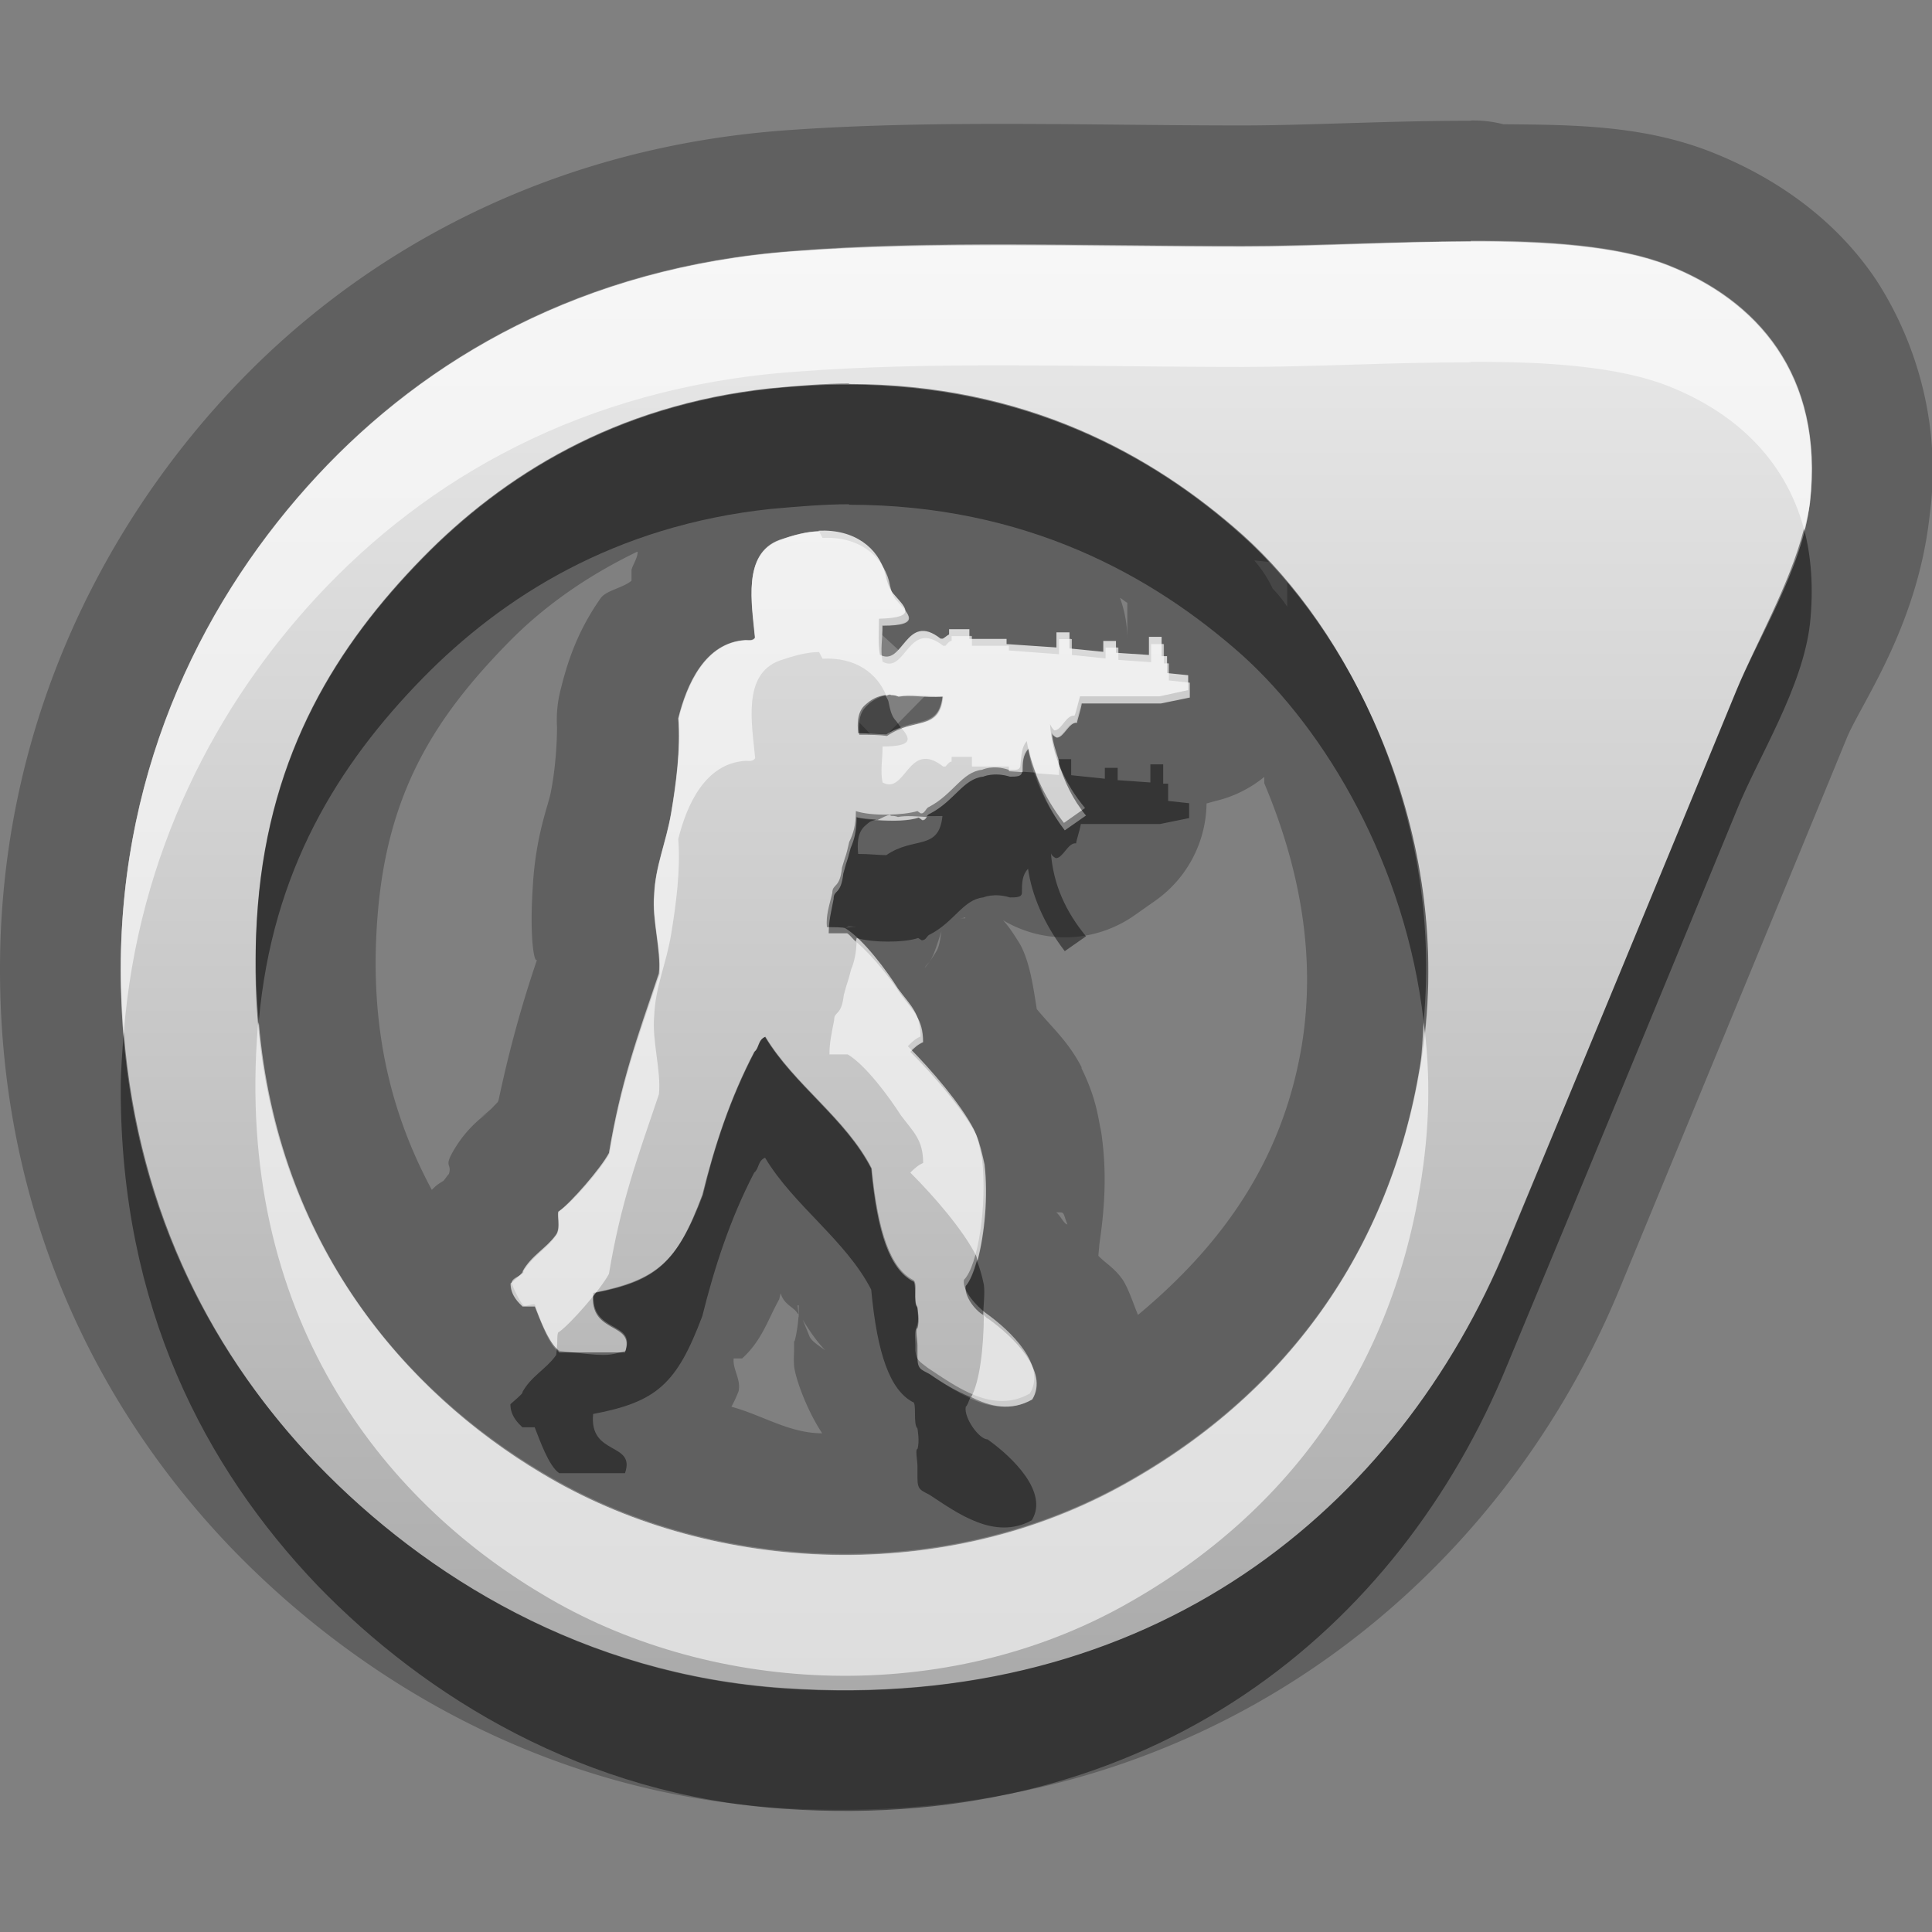 <?xml version="1.0" encoding="UTF-8"?>
<svg id="svg29" width="16" height="16" version="1.1" xmlns="http://www.w3.org/2000/svg" xmlns:cc="http://creativecommons.org/ns#" xmlns:dc="http://purl.org/dc/elements/1.1/" xmlns:rdf="http://www.w3.org/1999/02/22-rdf-syntax-ns#">
 <rect width="100%" height="100%" fill="#808080" stroke="none"/>
 <defs id="defs7">
  <linearGradient id="gr0" x1="8" x2="8" y1="2" y2="14" gradientUnits="userSpaceOnUse">
   <stop id="stop2" stop-color="#ebebeb" offset="0"/>
   <stop id="stop4" stop-color="#aaa" offset="1"/>
  </linearGradient>
 </defs>
 <path id="path9" d="m12.18 0.998v2e-3c-0.68 0-1.36 0.039-1.89 0.039-1.287 0-2.58-0.048-3.794 0.041-2.001 0.148-3.557 1.049-4.601 2.174-1.061 1.141-1.895 2.784-1.895 4.773 0 2.043 0.825 3.653 1.906 4.783 1.029 1.07 2.574 2.03 4.524 2.16 3.456 0.23 5.95-1.8 6.98-4.29 0.58-1.405 1.28-3.097 1.89-4.582 0.13-0.297 0.58-0.924 0.68-1.825 0.1-0.731-0.1-1.426-0.44-1.951-0.35-0.525-0.86-0.861-1.36-1.06-0.57-0.226-1.15-0.228-1.73-0.233a1 1 0 0 0-0.27-0.031zm0 0.994c0.63-2e-3 1.22 0.039 1.63 0.199 0.73 0.285 1.3 0.899 1.18 1.969-0.06 0.537-0.43 1.109-0.61 1.557-0.61 1.482-1.31 3.177-1.9 4.593-0.89 2.17-2.927 3.88-5.984 3.67-1.658-0.11-2.976-0.93-3.867-1.85-0.936-0.98-1.629-2.32-1.629-4.105 0-1.712 0.713-3.106 1.629-4.091 0.896-0.965 2.192-1.729 3.941-1.858 1.131-0.09 2.41-0.041 3.72-0.041 0.58 0 1.26-0.039 1.89-0.039v-4e-3zm-5.149 1.184c-0.209 0-0.425 0.019-0.65 0.039-1.292 0.138-2.22 0.727-2.881 1.402-0.708 0.724-1.262 1.608-1.365 2.881-0.193 2.394 1.04 3.912 2.351 4.692 1.357 0.82 3.263 0.94 4.778 0.12 1.396-0.76 2.246-1.97 2.496-3.486 0.28-1.611-0.33-3.097-1.1-4.01v0.211a1 1 0 0 0-0.12-0.15 1 1 0 0 0-0.15-0.23v-4e-3l0.12 0.013c-0.07-0.078-0.15-0.159-0.22-0.226-0.747-0.665-1.8-1.248-3.259-1.248v-4e-3zm-0.248 1.224 0.024 0.049c0.295-0.015 0.49 0.142 0.55 0.358 0.01 0.044 0.021 0.12 0.061 0.16 0.096 0.111 0.219 0.211-0.115 0.211 0 0.03 1e-3 0.051 0 0.078l0.17 0.156c0.077-0.09 0.152-0.209 0.332-0.068h0.019c0.01-0.01 0.031-0.041 0.051-0.041v-0.039h0.168v0.08h0.307v0.039l0.414 0.029v-0.125h0.107v0.133l0.279 0.029v-0.09h0.106v0.102l0.271 0.019v-0.15h0.106v0.16h0.041v0.143l0.174 0.019v0.123l-0.241 0.049h-0.656c-0.01 0.06-0.039 0.14-0.039 0.16-0.068-8e-3 -0.108 0.123-0.168 0.123-0.02-0.01-0.041-0.028-0.041-0.048 0.018 0.264 0.124 0.493 0.291 0.695l-0.176 0.123c-0.176-0.229-0.274-0.47-0.304-0.682-0.05 0.053-0.051 0.118-0.051 0.198 0 0.04-0.05 0.039-0.1 0.039-0.131-0.04-0.22 0-0.22 0-0.167 0.018-0.238 0.201-0.44 0.306-0.03 0.01-0.03 0.049-0.07 0.049l-0.029-0.019c-0.115 0.04-0.379 0.04-0.51 0 0 0.115-0.019 0.185-0.049 0.255-0.04 0.153-0.021 0.064-0.061 0.213-0.02 0.179-0.08 0.129-0.08 0.209-0.02 0.105-0.041 0.184-0.041 0.284h0.153c0.15 0.088 0.347 0.36 0.437 0.501 0.106 0.141 0.188 0.206 0.188 0.399-0.046 0.02-0.078 0.048-0.108 0.078 0.202 0.202 0.44 0.484 0.545 0.686 0.03 0.07 0.05 0.158 0.07 0.248 0.044 0.389-0.036 0.889-0.15 1.009-0.018 0.09 0.11 0.27 0.18 0.27 0.211 0.15 0.508 0.44 0.367 0.67-0.308 0.17-0.617-0.06-0.846-0.21-0.073-0.04-0.101-0.04-0.101-0.14v-0.1c0-0.04-0.02-0.14 0-0.14 0.02-0.06 0-0.17 0-0.17-0.04-0.04-1e-3 -0.22-0.041-0.22-0.184-0.1-0.292-0.39-0.342-0.932-0.211-0.413-0.642-0.694-0.879-1.09-0.06 0.023-0.05 0.093-0.09 0.123-0.202 0.387-0.33 0.781-0.43 1.185-0.211 0.564-0.376 0.714-0.904 0.814-0.035 0.35 0.354 0.23 0.264 0.49h-0.545c-0.088-0.06-0.163-0.28-0.203-0.38h-0.102c-0.03-0.03-0.099-0.09-0.099-0.19-4e-3 0 0.119-0.1 0.099-0.1 0.07-0.13 0.194-0.19 0.274-0.3 0.05-0.06 1e-3 -0.2 0.031-0.2 0.097-0.074 0.342-0.352 0.412-0.483 0.097-0.581 0.227-0.943 0.412-1.488 0.02-0.193-0.059-0.442-0.039-0.653 9e-3 -0.238 0.101-0.43 0.141-0.677 0.04-0.246 0.08-0.529 0.06-0.784 0.07-0.282 0.222-0.626 0.557-0.646 0.03 0 0.06 8e-3 0.08-0.022-0.026-0.281-0.108-0.691 0.201-0.806 0.118-0.04 0.228-0.071 0.328-0.071zm-1.508 0.17h6e-3c0 0.05-0.041 0.108-0.051 0.149v0.09c-0.07 0.06-0.209 0.08-0.255 0.144-0.203 0.289-0.28 0.55-0.332 0.758a1 1 0 0 0-0.03 0.31c0 0.113-0.01 0.33-0.051 0.538-0.019 0.107-0.127 0.359-0.15 0.791-0.03 0.46 0.021 0.67 0.041 0.582-0.127 0.371-0.233 0.75-0.324 1.179-0.01 0.02 1e-3 9e-3 -0.039 0.049-0.05 0.06-0.21 0.16 0 0.022a1 1 0 0 0-0.324 0.33c-0.1 0.163-0.019 0.116-0.049 0.213 0-0.01-0.041 0.058-0.051 0.058-0.03 0.02-0.04 0.021-0.09 0.071-0.319-0.594-0.526-1.315-0.449-2.27 0.08-1.023 0.475-1.642 1.082-2.262 0.292-0.299 0.65-0.551 1.066-0.752zm4 0.381c0.02 0.01 0.041 0.031 0.061 0.041v0.299a1 1 0 0 0-0.061-0.34zm-1.609 0.807-0.311 0.316c0.222-0.141 0.42-0.032 0.45-0.316-0.063 0-0.092 2e-3 -0.139 0zm-0.549 0.226c-3e-3 0.03-0.014 0.044-0.01 0.088 0.041 0 0.065 2e-3 0.098 4e-3l-0.088-0.092zm3.353 0.45v0.052c0.27 0.641 0.44 1.389 0.31 2.176-0.16 0.952-0.66 1.648-1.356 2.228-0.04-0.1-0.08-0.22-0.125-0.29-0.07-0.1-0.134-0.13-0.203-0.2l9e-3 -0.1c0.04-0.27 0.062-0.561 0.022-0.87a1 1 0 0 0-0.012-0.08c-0.02-0.08-0.03-0.242-0.158-0.502a1 1 0 0 0 0-0.01c-0.11-0.212-0.244-0.328-0.371-0.481-0.03-0.193-0.061-0.404-0.143-0.545-0.08-0.128-0.102-0.152-0.136-0.191a1 1 0 0 0 1.086-0.039l0.175-0.123a1 1 0 0 0 0.424-0.805l0.068-0.019a1 1 0 0 0 0.41-0.201zm-2.476 1.162v9e-3h-0.07c0.02 0 0.05 1e-3 0.07-9e-3zm-0.965 0.07h4e-3c0.07 0.02 0.143 0 0.199 0-0.08 0-0.232 0.02-0.232 0.02l0.029-0.02zm0.768 0.047c-0.011 0.06-0.014 0.12-0.045 0.17-0.09 0.145-0.123 0.158-0.061 0.09 0.043-0.051 0.071-0.161 0.106-0.26zm0.949 2.327h0.014c0.06 0 0.04 0 0.08 0.1-0.027 0-0.062-0.08-0.094-0.1zm-2.281 0.67c0.03 0.1 0.108 0.11 0.142 0.17h6e-3l-8e-3 -0.07h0.01v0.07h2e-3c0 0.01-2e-3 0.01-2e-3 0.01v0.02l-2e-3 -0.01c-5e-3 0.1-0.037 0.25-0.037 0.2v0.1a1 1 0 0 0 0 0.11c0.01 0.1 0.101 0.36 0.233 0.56-0.273 0-0.493-0.15-0.752-0.22a1 1 0 0 0 0.06-0.13c0.02-0.1-0.051-0.18-0.041-0.27h0.07c0.165-0.15 0.212-0.32 0.307-0.49l0.012-0.05zm0.148 0.19c0-0.01 2e-3 -0.01 2e-3 -0.01v-0.01h-2e-3v0.02zm0.035 0.03c0.08 0.13 0.164 0.25 0.295 0.35-0.08-0.1-0.201-0.14-0.238-0.21l-0.057-0.14z" enable-background="new" opacity=".25"/>
 <path id="base" d="m12.181 2c-0.634 2e-3 -1.311 0.045-1.895 0.045-1.304 0-2.583-0.046-3.715 0.037-1.749 0.129-3.046 0.893-3.943 1.858-0.916 0.986-1.628 2.381-1.628 4.093 0 1.785 0.691 3.118 1.628 4.093 0.891 0.927 2.21 1.746 3.868 1.858 3.057 0.205 5.091-1.505 5.988-3.675 0.582-1.409 1.286-3.103 1.895-4.585 0.184-0.448 0.547-1.018 0.608-1.555 0.121-1.07-0.451-1.685-1.175-1.97-0.406-0.16-0.997-0.2-1.63-0.198zm-5.15 1.185c1.46 5e-3 2.514 0.583 3.255 1.248 0.93 0.834 1.79 2.534 1.478 4.398-0.255 1.521-1.108 2.729-2.5 3.485-1.515 0.823-3.42 0.701-4.778-0.113-1.31-0.785-2.544-2.307-2.35-4.7 0.103-1.273 0.656-2.156 1.365-2.88 0.66-0.675 1.588-1.264 2.88-1.403 0.225-0.024 0.442-0.036 0.65-0.035zm-0.248 1.215c-0.099 5e-3 -0.209 0.029-0.328 0.075-0.308 0.114-0.229 0.529-0.203 0.81-0.017 0.026-0.051 0.018-0.077 0.018-0.334 0.018-0.485 0.368-0.555 0.65 0.017 0.255-0.018 0.536-0.062 0.783-0.044 0.246-0.131 0.44-0.14 0.678-0.017 0.211 0.062 0.459 0.045 0.653-0.185 0.545-0.319 0.905-0.415 1.485-0.07 0.132-0.315 0.413-0.413 0.475-0.026 0.044 0.016 0.141-0.028 0.203-0.079 0.114-0.202 0.177-0.273 0.3 0.017 0.026-0.104 0.051-0.095 0.095 9e-3 0.044 0.069 0.159 0.095 0.185 9e-3 0.018 0.098-0.026 0.098 0 0.035 0.105 0.115 0.325 0.203 0.378 0.387 0.044 0.387 0.044 0.545 0 0.088-0.255-0.297-0.139-0.263-0.483 0.528-0.105 0.694-0.256 0.905-0.81 0.096-0.405 0.228-0.801 0.43-1.188 0.035-0.026 0.026-0.096 0.087-0.122 0.237 0.396 0.67 0.677 0.88 1.09 0.053 0.536 0.158 0.828 0.343 0.925 0.044 0.018-5.6e-4 0.185 0.035 0.22 0 0.053 0.019 0.113-8e-3 0.175-0.018 0.044-8e-3 0.096-8e-3 0.14v0.052c9e-3 0.08 0.026 0.081 0.105 0.143 0.229 0.149 0.535 0.386 0.843 0.21 0.141-0.229-0.156-0.518-0.368-0.668-0.07-0.053-0.195-0.184-0.178-0.273 0.115-0.114 0.194-0.616 0.15-1.002-0.017-0.088-0.035-0.177-0.07-0.248-0.105-0.202-0.343-0.483-0.545-0.685 0.026-0.026 0.061-0.062 0.105-0.08 0-0.193-0.08-0.254-0.185-0.395-0.088-0.141-0.29-0.415-0.44-0.503 0 0-5.6e-4 -8e-3 -0.15-8e-3 -9e-3 -0.097 0.019-0.177 0.045-0.283 0-0.079 0.063-0.034 0.08-0.21 0.044-0.149 0.025-0.063 0.06-0.213 0.035-0.07 0.055-0.141 0.055-0.255 0.131 0.044 0.395 0.035 0.51 0l0.025 0.018c0.035 9e-3 0.044-0.044 0.07-0.052 0.202-0.106 0.273-0.29 0.44-0.308 0 0 0.089-0.044 0.22 0 0.053 0 0.098 0.01 0.098-0.043 9e-3 -0.079 8e-3 -0.142 0.052-0.195 0.035 0.211 0.131 0.449 0.308 0.678l0.175-0.123c-0.167-0.202-0.272-0.431-0.29-0.695 9e-3 0.018 0.018 0.035 0.035 0.052 0.062 0 0.097-0.131 0.168-0.122 9e-3 -0.018 0.028-0.099 0.045-0.16h0.658l0.238-0.052v-0.123l-0.175-0.018v-0.14h-0.045v-0.16h-0.105v0.15l-0.273-0.018v-0.098h-0.105v0.09l-0.28-0.028v-0.133h-0.108v0.125l-0.413-0.028v-0.043h-0.308v-0.08h-0.168v0.043c-0.018 9e-3 -0.035 0.026-0.052 0.035h-0.018c-0.291-0.229-0.309 0.238-0.503 0.133-0.017-0.097-8e-3 -0.183-8e-3 -0.298 0.334-9e-3 0.211-0.098 0.115-0.213-0.035-0.044-0.054-0.114-0.062-0.158-0.059-0.218-0.257-0.372-0.553-0.358zm0.593 1.355c0.042 1e-5 0.065 0.015 0.065 0.015 0.105-0.018 0.203 9e-3 0.37 0-0.027 0.29-0.236 0.167-0.465 0.325-0.062-9e-3 -0.133-0.01-0.23-0.01-0.017-0.194 0.053-0.227 0.087-0.263 0.07-0.053 0.131-0.068 0.173-0.068z" enable-background="new" fill="url(#gr0)"/>
 <path id="path17" d="m7.031 3.176c-0.209 0-0.425 0.019-0.65 0.039-1.292 0.138-2.22 0.727-2.881 1.402-0.708 0.724-1.262 1.608-1.365 2.881-0.028 0.339-0.019 0.657 8e-3 0.961 0.111-1.25 0.657-2.126 1.357-2.842 0.661-0.675 1.589-1.264 2.881-1.402 0.225-0.02 0.441-0.039 0.65-0.039v4e-3c1.459 0 2.512 0.583 3.259 1.248 0.69 0.624 1.35 1.732 1.5 3.031 0.16-1.717-0.63-3.252-1.5-4.031-0.747-0.665-1.8-1.248-3.259-1.248v-4e-3zm7.909 1.203c-0.12 0.47-0.4 0.95-0.56 1.338-0.61 1.482-1.31 3.177-1.9 4.593-0.89 2.17-2.927 3.88-5.984 3.67-1.658-0.11-2.976-0.93-3.867-1.85-0.842-0.88-1.482-2.06-1.604-3.581-0.012 0.157-0.025 0.314-0.025 0.476 0 1.795 0.693 3.125 1.629 4.105 0.891 0.92 2.209 1.74 3.867 1.85 3.057 0.21 5.094-1.5 5.984-3.67 0.59-1.416 1.29-3.111 1.9-4.593 0.18-0.448 0.55-1.02 0.61-1.557 0.03-0.295 0.01-0.553-0.05-0.781zm-7.608 1.377c-0.039 7e-3 -0.08 0.015-0.135 0.055-0.04 0.035-0.11 0.068-0.09 0.261 0.096 0 0.173 0.01 0.233 0.01 0.042-0.029 0.081-0.042 0.121-0.057-0.018-0.02-0.024-0.036-0.043-0.058-0.04-0.04-0.051-0.116-0.061-0.16-5e-3 -0.019-0.018-0.033-0.025-0.051zm1.432 0.531v0.022c0.049 0.16 0.119 0.311 0.23 0.445l-0.176 0.123c-0.122-0.159-0.195-0.322-0.246-0.479l-0.109-7e-3v2e-3c0 0.04-0.05 0.039-0.1 0.039-0.131-0.04-0.22 0-0.22 0-0.167 0.018-0.238 0.201-0.44 0.306-0.012 4e-3 -0.02 0.011-0.027 0.02 0.044 2e-3 0.07 0 0.129 0-0.03 0.291-0.237 0.166-0.465 0.324-0.06 0-0.137-0.01-0.233-0.01-0.02-0.193 0.05-0.226 0.09-0.261 0.024-0.017 0.038-0.013 0.059-0.024-0.058-5e-3 -0.122-7e-3 -0.162-0.019 0 0.115-0.019 0.185-0.049 0.255-0.04 0.153-0.021 0.064-0.061 0.213-0.02 0.179-0.08 0.129-0.08 0.209-0.02 0.105-0.041 0.184-0.041 0.284h0.153c0.022 0.013 0.048 0.049 0.072 0.07 0-0.013 6e-3 -0.017 6e-3 -0.031 0.131 0.04 0.395 0.04 0.51 0l0.029 0.019c0.04 0 0.04-0.039 0.07-0.049 0.202-0.105 0.273-0.288 0.44-0.306 0 0 0.089-0.04 0.22 0 0.05 0 0.1 1e-3 0.1-0.039 0-0.08 1e-3 -0.145 0.051-0.198 0.03 0.212 0.128 0.453 0.304 0.682l0.176-0.123c-0.167-0.202-0.273-0.431-0.291-0.695 0 0.02 0.021 0.038 0.041 0.048 0.06 0 0.1-0.131 0.168-0.123 0-0.02 0.029-0.1 0.039-0.16h0.656l0.241-0.049v-0.123l-0.174-0.019v-0.143h-0.041v-0.16h-0.106v0.15l-0.271-0.019v-0.102h-0.106v0.09l-0.279-0.029v-0.133h-0.107zm-2.428 2.301c-0.06 0.023-0.05 0.093-0.09 0.123-0.202 0.387-0.33 0.781-0.43 1.185-0.211 0.564-0.376 0.714-0.904 0.814-0.035 0.35 0.354 0.23 0.264 0.49h-0.545c-7e-3 -0.01-0.013-0.02-0.02-0.03-3e-3 0.02 1e-3 0.05-0.011 0.06-0.08 0.11-0.204 0.17-0.274 0.3 0.02 0-0.103 0.1-0.099 0.1 0 0.1 0.069 0.16 0.099 0.19h0.102c0.04 0.1 0.115 0.32 0.203 0.38h0.545c0.09-0.26-0.299-0.14-0.264-0.49 0.528-0.1 0.693-0.25 0.904-0.81 0.1-0.4 0.228-0.8 0.43-1.189 0.04-0.03 0.03-0.1 0.09-0.123 0.237 0.396 0.668 0.682 0.879 1.092 0.05 0.54 0.158 0.83 0.342 0.93 0.04 0 1e-3 0.18 0.041 0.22 0 0 0.02 0.11 0 0.17-0.02 0 0 0.1 0 0.14v0.1c0 0.1 0.028 0.1 0.101 0.14 0.229 0.15 0.538 0.38 0.846 0.21 0.141-0.23-0.156-0.52-0.367-0.67-0.07 0-0.198-0.18-0.18-0.27 0.014-0.01 0.026-0.05 0.039-0.08-0.121-0.05-0.239-0.12-0.338-0.19-0.073-0.04-0.101-0.04-0.101-0.14v-0.1c0-0.04-0.02-0.14 0-0.14 0.02-0.06 0-0.17 0-0.17-0.04-0.04-1e-3 -0.22-0.041-0.22-0.184-0.1-0.292-0.39-0.342-0.932-0.211-0.413-0.642-0.694-0.879-1.09zm1.754 1.852c-0.026 0.09-0.057 0.17-0.092 0.21-0.015 0.08 0.074 0.2 0.145 0.24 0-0.08 0.015-0.17 5e-3 -0.25-0.016-0.08-0.035-0.14-0.058-0.2z" enable-background="new" opacity=".45"/>
 <path id="path24" d="m12.18 1.996v4e-3c-0.63 0-1.31 0.039-1.89 0.039-1.309 0-2.589-0.049-3.72 0.041-1.749 0.129-3.045 0.893-3.941 1.858-0.916 0.985-1.629 2.379-1.629 4.091 0 0.18 0.012 0.353 0.025 0.524 0.119-1.494 0.775-2.723 1.604-3.615 0.896-0.965 2.192-1.729 3.941-1.858 1.131-0.09 2.411-0.041 3.72-0.041 0.58 0 1.26-0.039 1.89-0.039v-4e-3c0.63-2e-3 1.22 0.039 1.63 0.199 0.53 0.207 0.97 0.588 1.13 1.188 0.02-0.073 0.04-0.147 0.05-0.219 0.12-1.07-0.45-1.684-1.18-1.969-0.41-0.16-1-0.201-1.63-0.199zm-5.397 2.404c-0.1 0-0.21 0.031-0.328 0.071-0.309 0.115-0.227 0.527-0.201 0.808-0.02 0.03-0.05 0.022-0.08 0.022-0.335 0.02-0.487 0.366-0.557 0.648 0.02 0.255-0.018 0.537-0.058 0.783-0.04 0.247-0.132 0.44-0.141 0.678-0.02 0.211 0.059 0.459 0.039 0.652-0.185 0.545-0.317 0.906-0.414 1.487-0.07 0.131-0.315 0.411-0.412 0.481-0.03 0 0.021 0.14-0.029 0.2-0.08 0.11-0.204 0.17-0.274 0.3 0.02 0-0.104 0.1-0.099 0.1 0 0.1 0.069 0.16 0.099 0.19h0.102c0.036 0.09 0.103 0.27 0.181 0.35 9e-3 -0.06-3e-3 -0.14 0.02-0.14 0.097-0.07 0.342-0.35 0.412-0.48 0.097-0.582 0.229-0.943 0.414-1.488 0.02-0.194-0.059-0.441-0.039-0.652 9e-3 -0.238 0.101-0.431 0.141-0.678 0.04-0.246 0.078-0.528 0.058-0.783 0.07-0.282 0.222-0.628 0.557-0.648 0.03 0 0.06 8e-3 0.08-0.022-0.026-0.281-0.108-0.693 0.201-0.808 0.118-0.04 0.228-0.071 0.328-0.071l0.029 0.055c0.271-0.014 0.452 0.118 0.528 0.307 9e-3 -2e-3 0.025-0.014 0.033-0.014l4e-3 8e-3c0.04 0 0.059 0.01 0.059 0.01 0.105-0.02 0.203 0 0.371 0-0.025 0.235-0.167 0.204-0.34 0.265 0.068 0.082 0.106 0.151-0.158 0.151 0 0.115-0.02 0.198 0 0.298 0.193 0.106 0.211-0.36 0.502-0.132h0.019c0.01-0.01 0.031-0.041 0.051-0.041v-0.039h0.168v0.08h0.306v0.039l0.114 8e-3c0-0.08 1e-3 -0.143 0.051-0.196 9e-3 0.065 0.037 0.136 0.06 0.205l0.19 0.014v-0.115c-0.024-0.079-0.053-0.156-0.059-0.242 0 0.02 0.021 0.038 0.041 0.048 0.06 0 0.1-0.131 0.168-0.123 0-0.02 0.029-0.1 0.039-0.16h0.656l0.239-0.049v-0.123l-0.174-0.019v-0.141h-0.041v-0.16h-0.106v0.15l-0.271-0.019v-0.102h-0.106v0.09l-0.279-0.029v-0.131h-0.107v0.125l-0.415-0.031v-0.039h-0.306v-0.08h-0.168v0.039c-0.02 0-0.041 0.031-0.051 0.041h-0.019c-0.291-0.228-0.309 0.238-0.502 0.132-0.02-0.1 0-0.183 0-0.298 0.334 0 0.211-0.099 0.115-0.211-0.04-0.04-0.051-0.115-0.061-0.159-0.06-0.216-0.256-0.372-0.551-0.357l-0.029-0.055zm0.59 2.348c-0.026 0-0.068 0.026-0.105 0.043 0.126 0.01 0.264 8e-3 0.341-0.02l0.03 0.022c0.021 0 0.028-0.015 0.037-0.027-0.083-5e-3 -0.172-0.013-0.24 0 0 0-0.019-0.01-0.059-0.01l-4e-3 -8e-3zm-0.279 1.055c-4e-3 0.092-0.019 0.163-0.045 0.224-0.04 0.153-0.021 0.064-0.061 0.213-0.02 0.18-0.08 0.129-0.08 0.209-0.02 0.105-0.039 0.183-0.039 0.283h0.151c0.15 0.088 0.349 0.361 0.439 0.502 0.105 0.141 0.186 0.204 0.186 0.397-0.045 0.02-0.076 0.05-0.106 0.08 0.202 0.202 0.44 0.479 0.545 0.689 5e-3 0.01 7e-3 0.03 0.012 0.04 0.058-0.22 0.089-0.53 0.058-0.797-0.02-0.09-0.04-0.178-0.07-0.248-0.105-0.202-0.343-0.482-0.545-0.684 0.03-0.03 0.061-0.06 0.106-0.08 0-0.193-0.081-0.256-0.186-0.397-0.076-0.119-0.228-0.315-0.365-0.431zm-4.951 0.662c-2e-3 0.014-7e-3 0.025-8e-3 0.039-0.193 2.396 1.04 3.916 2.351 4.696 1.357 0.82 3.263 0.94 4.778 0.12 1.396-0.76 2.246-1.97 2.496-3.49 0.08-0.47 0.09-0.928 0.03-1.365-0.01 0.122-0.01 0.242-0.03 0.365-0.25 1.52-1.1 2.73-2.496 3.49-1.515 0.82-3.421 0.7-4.778-0.12-1.125-0.67-2.185-1.89-2.343-3.735zm6.005 2.425c-2e-3 0.28-0.035 0.55-0.105 0.68 0.16 0.08 0.33 0.12 0.506 0.02 0.141-0.23-0.156-0.52-0.367-0.67-0.01 0-0.023-0.02-0.034-0.03z" enable-background="new" fill="#fff" opacity=".6"/>
</svg>
